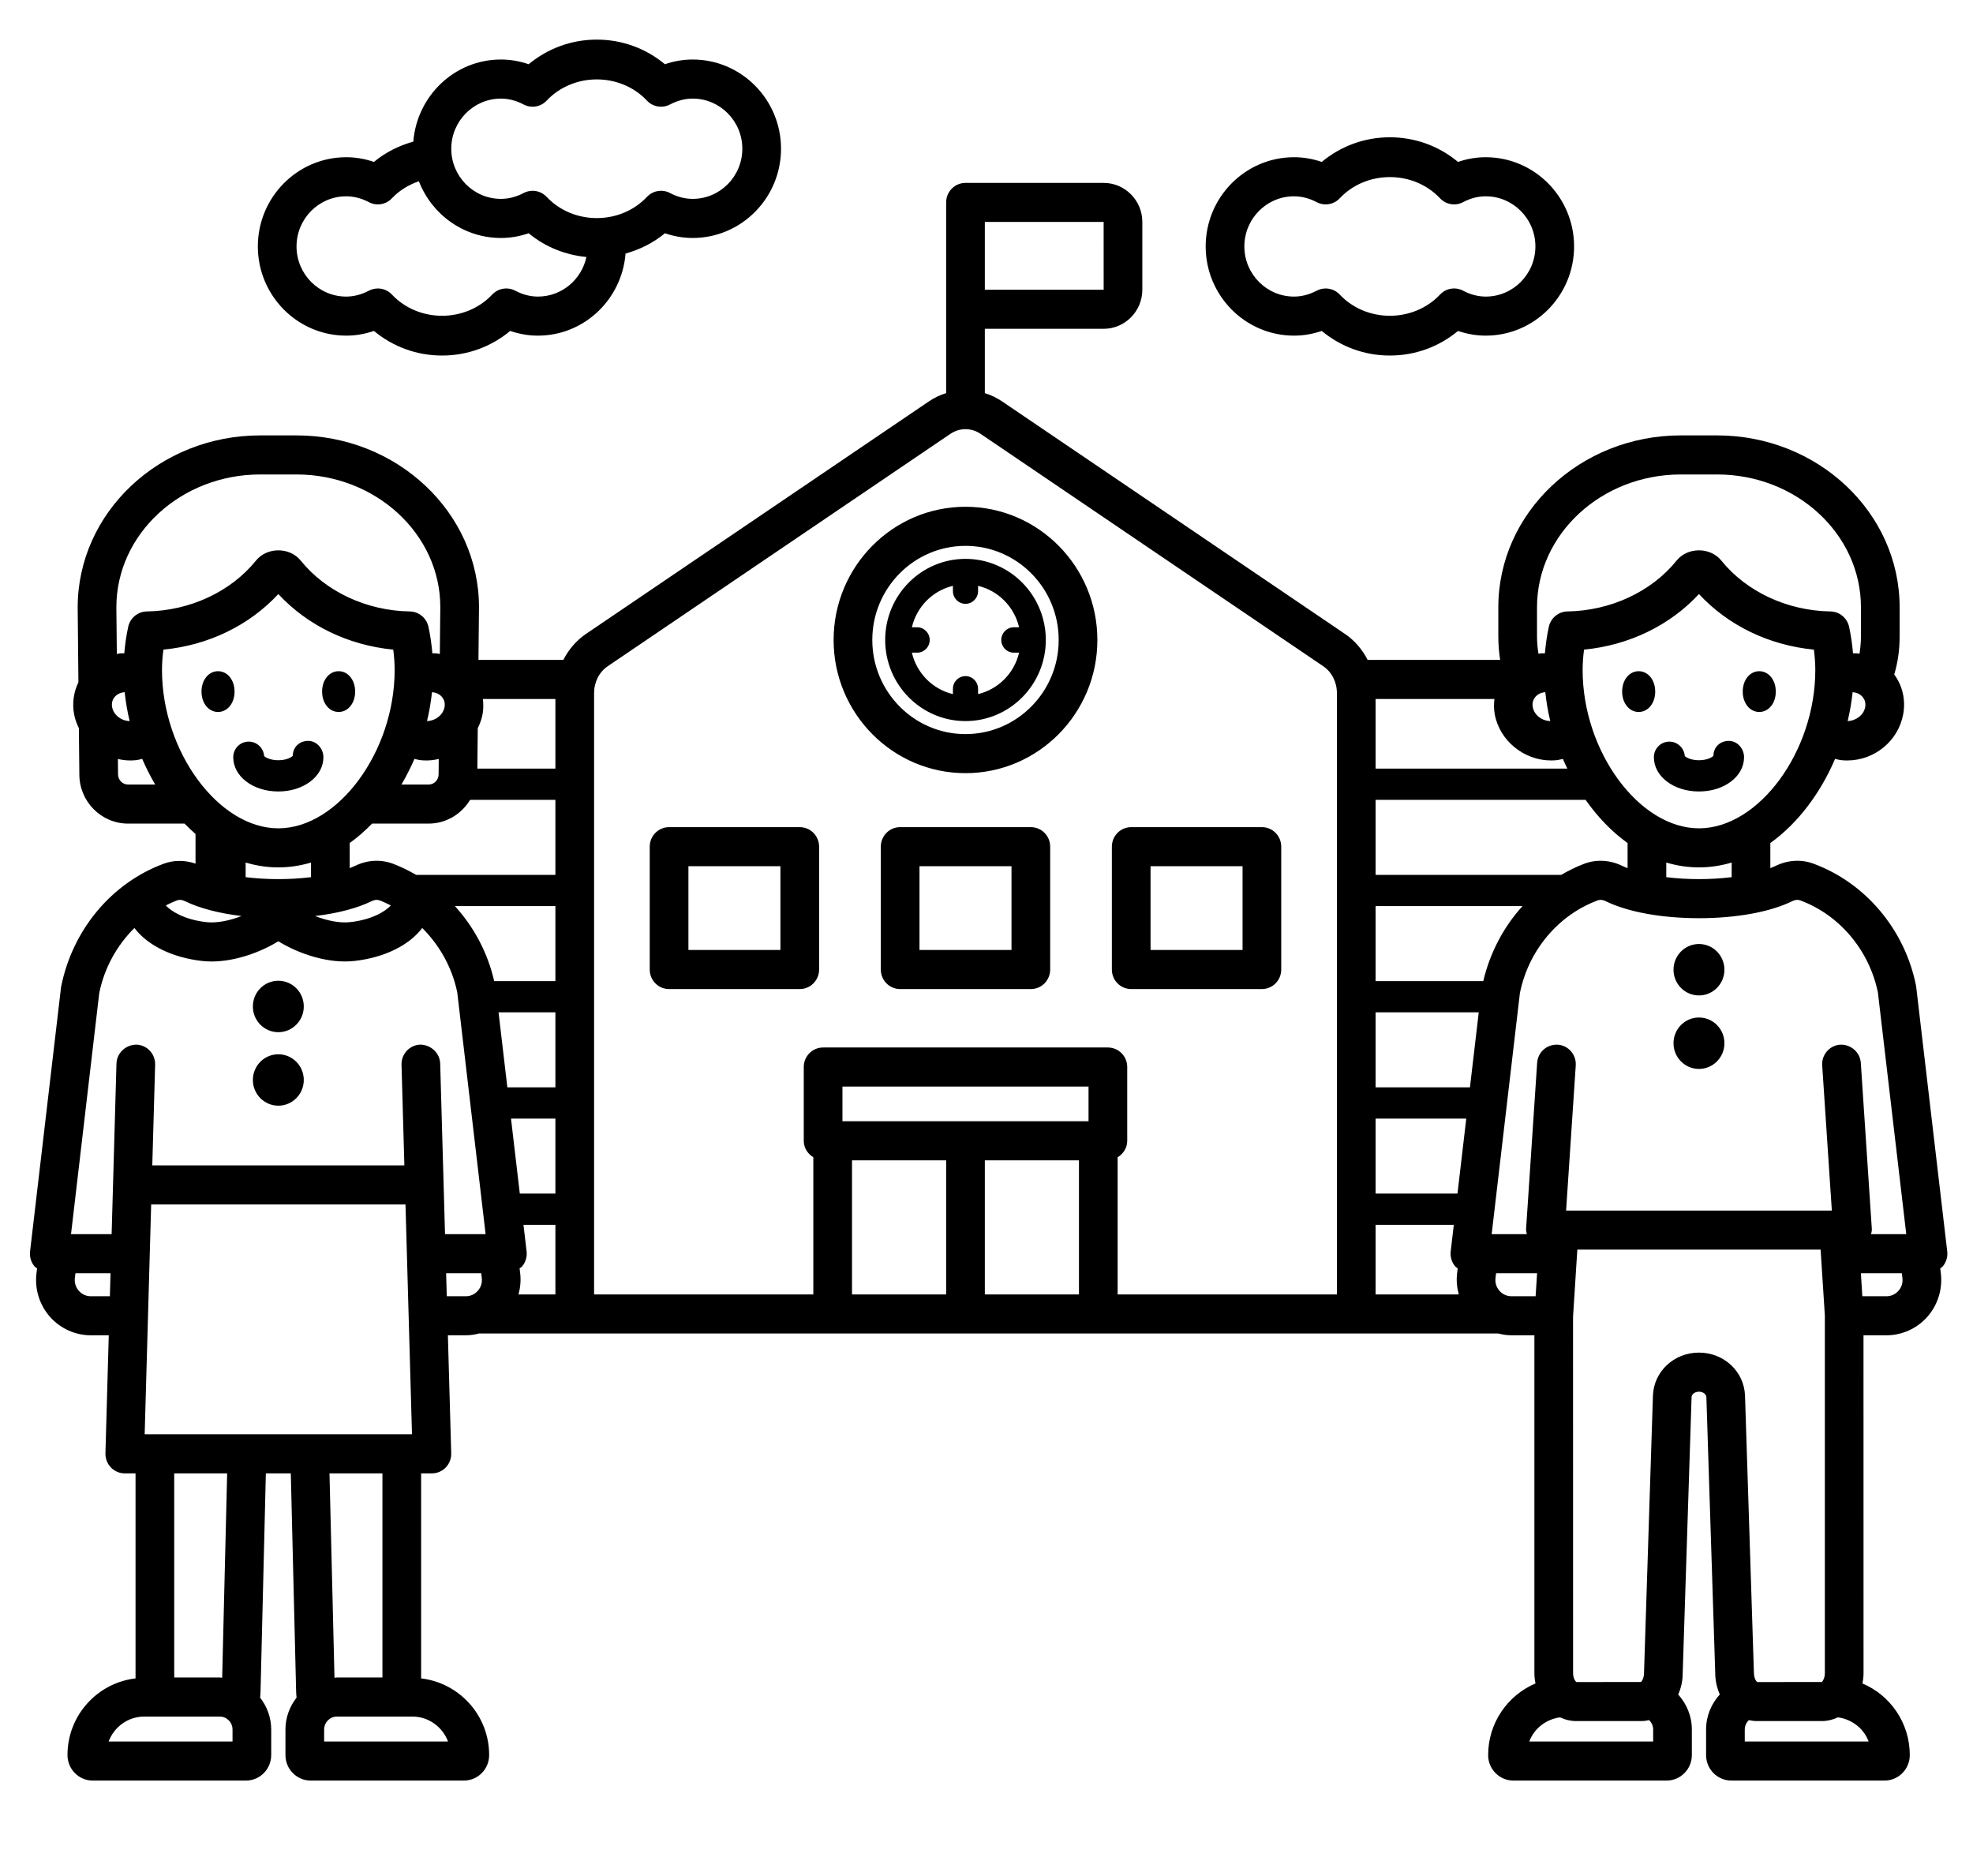 <?xml version="1.0" encoding="utf-8"?>
<svg version="1.1" x="0px" y="0px" style="enable-background:new 0 0 100 100;" viewBox="0 0 102 97" xmlns="http://www.w3.org/2000/svg">
  <defs/>
  <path d="M 17.897 17.351 C 18.384 17.351 18.863 17.269 19.331 17.108 C 20.325 17.934 21.553 18.38 22.853 18.38 C 24.154 18.38 25.381 17.934 26.376 17.108 C 26.844 17.269 27.324 17.351 27.81 17.351 C 30.203 17.351 32.151 15.475 32.34 13.108 C 33.078 12.901 33.773 12.559 34.376 12.058 C 34.844 12.22 35.324 12.302 35.81 12.302 C 38.328 12.302 40.377 10.233 40.377 7.689 C 40.377 5.146 38.328 3.077 35.81 3.077 C 35.324 3.077 34.844 3.159 34.376 3.321 C 33.381 2.495 32.154 2.048 30.853 2.048 C 29.554 2.048 28.326 2.495 27.331 3.321 C 26.863 3.159 26.383 3.077 25.897 3.077 C 23.504 3.077 21.557 4.953 21.367 7.321 C 20.629 7.528 19.934 7.87 19.331 8.371 C 18.863 8.209 18.384 8.128 17.897 8.128 C 15.379 8.128 13.33 10.196 13.33 12.74 C 13.33 15.282 15.379 17.351 17.897 17.351 Z M 25.897 5.097 C 26.292 5.097 26.687 5.2 27.073 5.403 C 27.47 5.61 27.953 5.529 28.26 5.203 C 29.637 3.739 32.07 3.739 33.447 5.203 C 33.754 5.529 34.239 5.609 34.635 5.403 C 35.019 5.2 35.415 5.097 35.81 5.097 C 37.225 5.097 38.377 6.261 38.377 7.689 C 38.377 9.12 37.225 10.281 35.81 10.281 C 35.414 10.281 35.019 10.18 34.635 9.977 C 34.24 9.769 33.755 9.851 33.447 10.177 C 32.071 11.64 29.636 11.64 28.26 10.177 C 28.066 9.971 27.803 9.863 27.535 9.863 C 27.377 9.863 27.219 9.899 27.073 9.977 C 26.688 10.18 26.292 10.281 25.897 10.281 C 24.482 10.281 23.33 9.12 23.33 7.689 C 23.33 6.261 24.482 5.097 25.897 5.097 Z M 17.897 10.148 C 18.292 10.148 18.688 10.249 19.073 10.452 C 19.47 10.661 19.954 10.579 20.26 10.252 C 20.654 9.834 21.138 9.549 21.655 9.37 C 22.322 11.083 23.967 12.302 25.897 12.302 C 26.384 12.302 26.864 12.22 27.331 12.058 C 28.187 12.768 29.219 13.178 30.317 13.286 C 30.068 14.453 29.04 15.332 27.81 15.332 C 27.414 15.332 27.019 15.229 26.635 15.026 C 26.24 14.819 25.755 14.901 25.447 15.226 C 24.071 16.69 21.636 16.69 20.26 15.226 C 20.067 15.02 19.803 14.913 19.535 14.913 C 19.377 14.913 19.219 14.95 19.073 15.026 C 18.688 15.229 18.292 15.332 17.897 15.332 C 16.482 15.332 15.33 14.169 15.33 12.74 C 15.33 11.31 16.482 10.148 17.897 10.148 Z M 66.897 17.351 C 67.384 17.351 67.864 17.269 68.331 17.108 C 69.326 17.934 70.554 18.38 71.854 18.38 C 73.154 18.38 74.382 17.934 75.377 17.108 C 75.844 17.269 76.324 17.351 76.81 17.351 C 79.328 17.351 81.377 15.282 81.377 12.74 C 81.377 10.196 79.328 8.128 76.81 8.128 C 76.324 8.128 75.844 8.209 75.377 8.371 C 74.382 7.545 73.154 7.097 71.854 7.097 C 70.554 7.097 69.326 7.545 68.331 8.371 C 67.864 8.209 67.384 8.128 66.897 8.128 C 64.38 8.128 62.331 10.196 62.331 12.74 C 62.331 15.282 64.38 17.351 66.897 17.351 Z M 66.897 10.148 C 67.293 10.148 67.688 10.249 68.072 10.452 C 68.468 10.66 68.953 10.579 69.26 10.252 C 70.637 8.79 73.07 8.788 74.448 10.252 C 74.755 10.579 75.24 10.661 75.636 10.452 C 76.019 10.249 76.415 10.148 76.81 10.148 C 78.225 10.148 79.377 11.31 79.377 12.74 C 79.377 14.169 78.225 15.332 76.81 15.332 C 76.415 15.332 76.019 15.229 75.636 15.026 C 75.239 14.819 74.754 14.9 74.448 15.226 C 73.071 16.69 70.637 16.69 69.26 15.226 C 69.066 15.02 68.803 14.913 68.535 14.913 C 68.378 14.913 68.219 14.95 68.072 15.026 C 67.688 15.229 67.293 15.332 66.897 15.332 C 65.482 15.332 64.331 14.169 64.331 12.74 C 64.331 11.31 65.482 10.148 66.897 10.148 Z M 41.346 42.76 L 34.59 42.76 C 34.038 42.76 33.59 43.211 33.59 43.77 L 33.59 50.121 C 33.59 50.679 34.038 51.131 34.59 51.131 L 41.346 51.131 C 41.898 51.131 42.346 50.679 42.346 50.121 L 42.346 43.77 C 42.346 43.211 41.898 42.76 41.346 42.76 Z M 40.346 49.111 L 35.59 49.111 L 35.59 44.78 L 40.346 44.78 L 40.346 49.111 Z M 53.292 42.76 L 46.536 42.76 C 45.983 42.76 45.536 43.211 45.536 43.77 L 45.536 50.121 C 45.536 50.679 45.983 51.131 46.536 51.131 L 53.292 51.131 C 53.845 51.131 54.292 50.679 54.292 50.121 L 54.292 43.77 C 54.292 43.211 53.845 42.76 53.292 42.76 Z M 52.292 49.111 L 47.536 49.111 L 47.536 44.78 L 52.292 44.78 L 52.292 49.111 Z M 65.237 42.76 L 58.481 42.76 C 57.929 42.76 57.481 43.211 57.481 43.77 L 57.481 50.121 C 57.481 50.679 57.929 51.131 58.481 51.131 L 65.237 51.131 C 65.79 51.131 66.237 50.679 66.237 50.121 L 66.237 43.77 C 66.237 43.211 65.79 42.76 65.237 42.76 Z M 64.237 49.111 L 59.481 49.111 L 59.481 44.78 L 64.237 44.78 L 64.237 49.111 Z M 49.914 26.198 C 46.154 26.198 43.096 29.287 43.096 33.084 C 43.096 36.881 46.154 39.969 49.914 39.969 C 53.674 39.969 56.732 36.881 56.732 33.084 C 56.732 29.287 53.674 26.198 49.914 26.198 Z M 49.914 37.95 C 47.257 37.95 45.096 35.767 45.096 33.084 C 45.096 30.4 47.257 28.219 49.914 28.219 C 52.571 28.219 54.732 30.4 54.732 33.084 C 54.732 35.767 52.571 37.95 49.914 37.95 Z M 49.914 28.891 C 47.624 28.891 45.762 30.771 45.762 33.084 C 45.762 35.396 47.624 37.277 49.914 37.277 C 52.204 37.277 54.066 35.396 54.066 33.084 C 54.066 30.771 52.204 28.891 49.914 28.891 Z M 52.413 33.74 L 52.684 33.74 C 52.437 34.801 51.613 35.632 50.564 35.883 L 50.564 35.609 C 50.564 35.246 50.273 34.952 49.914 34.952 C 49.555 34.952 49.264 35.246 49.264 35.609 L 49.264 35.883 C 48.214 35.632 47.39 34.801 47.143 33.74 L 47.414 33.74 C 47.773 33.74 48.064 33.447 48.064 33.084 C 48.064 32.722 47.773 32.428 47.414 32.428 L 47.143 32.428 C 47.39 31.368 48.214 30.535 49.264 30.285 L 49.264 30.56 C 49.264 30.922 49.555 31.215 49.914 31.215 C 50.273 31.215 50.564 30.922 50.564 30.56 L 50.564 30.285 C 51.613 30.535 52.437 31.368 52.684 32.428 L 52.413 32.428 C 52.055 32.428 51.764 32.722 51.764 33.084 C 51.764 33.447 52.055 33.74 52.413 33.74 Z M 100.668 64.693 L 99.064 51.02 C 99.061 50.993 99.057 50.966 99.051 50.937 C 98.47 48.05 96.44 45.641 93.755 44.649 C 93.118 44.413 92.417 44.456 91.782 44.77 C 91.703 44.808 91.613 44.845 91.523 44.881 L 91.523 43.581 C 92.954 42.556 94.114 40.997 94.87 39.231 C 94.969 39.253 95.065 39.284 95.167 39.295 C 95.277 39.308 95.387 39.313 95.496 39.313 C 96.899 39.313 98.139 38.314 98.392 36.919 C 98.525 36.186 98.36 35.457 97.928 34.866 C 98.105 34.28 98.207 33.632 98.207 32.888 L 98.207 31.394 C 98.207 26.495 93.974 22.508 88.77 22.508 L 86.895 22.508 C 81.692 22.508 77.46 26.495 77.46 31.394 L 77.46 32.888 C 77.46 33.327 77.494 33.733 77.555 34.115 L 70.705 34.115 C 70.431 33.576 70.03 33.107 69.522 32.763 L 69.522 32.764 L 51.812 20.755 C 51.53 20.563 51.227 20.42 50.914 20.322 L 50.914 16.998 L 57.056 16.998 C 58.158 16.998 59.056 16.092 59.056 14.978 L 59.056 11.474 C 59.056 10.361 58.158 9.455 57.056 9.455 L 49.914 9.455 C 49.362 9.455 48.914 9.907 48.914 10.465 L 48.914 20.322 C 48.601 20.419 48.298 20.563 48.015 20.755 L 30.306 32.763 C 29.798 33.107 29.397 33.576 29.123 34.115 L 24.735 34.115 L 24.763 31.394 C 24.763 26.494 20.529 22.508 15.326 22.508 L 13.452 22.508 C 8.249 22.508 4.016 26.494 4.016 31.404 L 4.054 35.271 C 3.808 35.777 3.725 36.346 3.83 36.919 C 3.877 37.179 3.968 37.418 4.078 37.647 L 4.102 40.033 C 4.102 41.436 5.233 42.577 6.622 42.577 L 9.543 42.577 C 9.725 42.766 9.913 42.943 10.108 43.114 L 10.108 44.645 C 9.566 44.462 8.996 44.454 8.468 44.649 C 5.78 45.642 3.749 48.052 3.157 51.023 L 1.554 64.693 C 1.52 64.978 1.609 65.267 1.799 65.484 C 1.832 65.519 1.878 65.537 1.916 65.57 L 1.885 65.829 C 1.788 66.641 2.041 67.458 2.579 68.069 C 3.116 68.68 3.887 69.029 4.696 69.029 L 5.623 69.029 L 5.451 75.129 C 5.443 75.401 5.545 75.666 5.733 75.862 C 5.921 76.057 6.18 76.168 6.45 76.168 L 7.007 76.168 L 7.007 86.766 C 5.032 86.998 3.489 88.677 3.489 90.731 C 3.489 91.457 4.074 92.048 4.793 92.048 L 12.717 92.048 C 13.436 92.048 14.021 91.457 14.021 90.731 L 14.021 89.408 C 14.021 88.784 13.801 88.216 13.447 87.76 C 13.455 87.658 13.469 87.56 13.469 87.455 L 13.744 76.168 L 15.034 76.168 L 15.309 87.431 C 15.309 87.544 15.322 87.65 15.332 87.759 C 14.977 88.216 14.757 88.784 14.757 89.408 L 14.757 90.731 C 14.757 91.457 15.342 92.048 16.06 92.048 L 23.985 92.048 C 24.704 92.048 25.288 91.457 25.288 90.731 C 25.288 88.677 23.746 86.998 21.771 86.766 L 21.771 76.168 L 22.328 76.168 C 22.598 76.168 22.856 76.057 23.045 75.862 C 23.233 75.666 23.335 75.401 23.327 75.129 L 23.155 69.029 L 24.081 69.029 C 24.314 69.029 24.541 68.994 24.763 68.936 L 77.458 68.936 C 77.68 68.994 77.908 69.029 78.141 69.029 L 79.325 69.029 L 79.325 86.491 C 79.325 86.676 79.346 86.855 79.38 87.029 C 77.945 87.635 76.934 89.066 76.934 90.731 C 76.934 91.457 77.518 92.048 78.237 92.048 L 86.161 92.048 C 86.88 92.048 87.465 91.457 87.465 90.731 L 87.465 89.408 C 87.465 88.709 87.193 88.078 86.759 87.6 C 86.903 87.272 86.991 86.91 86.991 86.523 L 87.451 72.221 C 87.456 72.087 87.61 71.945 87.833 71.945 C 88.057 71.945 88.211 72.087 88.216 72.221 L 88.674 86.491 C 88.674 86.889 88.764 87.262 88.91 87.596 C 88.474 88.074 88.201 88.708 88.201 89.408 L 88.201 90.731 C 88.201 91.457 88.786 92.048 89.505 92.048 L 97.429 92.048 C 98.147 92.048 98.732 91.457 98.732 90.731 C 98.732 89.066 97.721 87.635 96.286 87.029 C 96.32 86.855 96.341 86.676 96.341 86.491 L 96.339 69.029 L 97.525 69.029 C 98.335 69.029 99.107 68.679 99.644 68.068 C 100.182 67.457 100.434 66.64 100.338 65.829 L 100.307 65.569 C 100.343 65.536 100.389 65.519 100.422 65.484 C 100.612 65.267 100.701 64.978 100.668 64.693 Z M 50.914 11.474 L 57.056 11.474 L 57.057 14.978 L 50.914 14.978 L 50.914 11.474 Z M 22.981 36.554 C 22.907 36.963 22.511 37.263 22.075 37.277 C 22.195 36.783 22.279 36.285 22.332 35.788 C 22.343 35.789 22.352 35.785 22.363 35.786 C 22.579 35.808 22.76 35.907 22.874 36.062 C 22.946 36.16 23.023 36.325 22.981 36.554 Z M 22.683 39.236 L 22.675 40.033 C 22.675 40.322 22.442 40.558 22.156 40.558 L 20.755 40.558 C 21.003 40.132 21.229 39.689 21.426 39.231 C 21.525 39.253 21.621 39.284 21.723 39.295 C 21.833 39.308 21.942 39.313 22.051 39.313 C 22.267 39.313 22.478 39.282 22.683 39.236 Z M 13.452 24.528 L 15.326 24.528 C 19.427 24.528 22.763 27.608 22.763 31.383 L 22.738 33.811 C 22.685 33.802 22.635 33.783 22.58 33.777 C 22.504 33.768 22.429 33.776 22.353 33.774 C 22.313 33.324 22.252 32.869 22.149 32.399 C 22.048 31.944 21.651 31.618 21.189 31.609 C 18.954 31.573 16.844 30.59 15.546 28.979 C 14.976 28.274 13.803 28.273 13.232 28.981 C 11.934 30.59 9.824 31.573 7.589 31.609 C 7.126 31.618 6.729 31.944 6.629 32.399 C 6.525 32.869 6.465 33.325 6.425 33.775 C 6.348 33.777 6.274 33.768 6.197 33.777 C 6.143 33.783 6.093 33.802 6.04 33.811 L 6.016 31.394 C 6.016 27.608 9.351 24.528 13.452 24.528 Z M 5.904 36.062 C 6.018 35.907 6.2 35.808 6.415 35.786 C 6.425 35.785 6.435 35.785 6.445 35.784 C 6.499 36.282 6.583 36.782 6.702 37.277 C 6.268 37.265 5.871 36.963 5.797 36.554 C 5.755 36.324 5.832 36.16 5.904 36.062 Z M 6.622 40.558 C 6.335 40.558 6.102 40.322 6.102 40.023 L 6.095 39.237 C 6.3 39.282 6.51 39.313 6.727 39.313 C 6.835 39.313 6.945 39.308 7.055 39.295 C 7.157 39.284 7.253 39.253 7.352 39.231 C 7.548 39.689 7.775 40.132 8.023 40.558 L 6.622 40.558 Z M 8.375 34.642 C 8.375 34.293 8.399 33.941 8.448 33.583 C 10.771 33.356 12.878 32.339 14.389 30.71 C 15.9 32.339 18.007 33.356 20.33 33.583 C 20.378 33.941 20.402 34.293 20.402 34.642 C 20.402 38.847 17.48 42.821 14.389 42.821 C 11.298 42.821 8.375 38.847 8.375 34.642 Z M 19.217 46.584 C 19.299 46.543 19.459 46.487 19.623 46.546 C 19.824 46.619 20.015 46.713 20.205 46.807 C 19.955 47.087 19.272 47.539 18.111 47.67 C 17.556 47.734 16.892 47.589 16.288 47.355 C 17.448 47.217 18.469 46.953 19.217 46.584 Z M 16.079 44.59 L 16.079 45.346 C 15.545 45.411 14.973 45.447 14.389 45.447 C 13.805 45.447 13.233 45.411 12.699 45.346 L 12.699 44.59 C 13.241 44.751 13.805 44.841 14.389 44.841 C 14.973 44.841 15.537 44.751 16.079 44.59 Z M 9.155 46.546 C 9.319 46.487 9.48 46.544 9.561 46.585 C 10.309 46.953 11.329 47.216 12.488 47.355 C 11.885 47.588 11.222 47.732 10.667 47.671 C 9.506 47.54 8.823 47.087 8.573 46.807 C 8.763 46.713 8.954 46.619 9.155 46.546 Z M 5.68 67.011 L 4.696 67.011 C 4.455 67.011 4.234 66.91 4.074 66.728 C 3.914 66.546 3.842 66.312 3.87 66.071 L 3.9 65.822 L 5.714 65.822 L 5.68 67.011 Z M 12.021 90.028 L 5.616 90.028 C 5.898 89.275 6.619 88.739 7.461 88.739 L 11.359 88.739 C 11.724 88.739 12.021 89.04 12.021 89.408 L 12.021 90.028 Z M 9.006 76.168 L 11.743 76.168 L 11.486 86.733 C 11.443 86.731 11.403 86.72 11.359 86.72 L 9.007 86.72 L 9.006 76.168 Z M 7.479 74.148 L 7.815 62.265 L 20.963 62.265 L 21.299 74.148 L 7.479 74.148 Z M 19.771 76.168 L 19.771 86.72 L 17.418 86.72 C 17.375 86.72 17.335 86.731 17.292 86.733 L 17.034 76.168 L 19.771 76.168 Z M 23.162 90.028 L 16.757 90.028 L 16.757 89.408 C 16.757 89.04 17.054 88.739 17.418 88.739 L 21.316 88.739 C 22.159 88.739 22.88 89.275 23.162 90.028 Z M 24.704 66.727 C 24.544 66.91 24.323 67.011 24.081 67.011 L 23.097 67.011 L 23.064 65.822 L 24.878 65.822 L 24.908 66.071 C 24.936 66.312 24.864 66.546 24.704 66.727 Z M 23.007 63.801 L 22.757 54.984 C 22.742 54.427 22.26 54.006 21.729 54.003 C 21.177 54.02 20.743 54.485 20.758 55.043 L 20.905 60.246 L 7.873 60.246 L 8.02 55.043 C 8.036 54.485 7.601 54.02 7.049 54.003 C 6.509 54.007 6.037 54.427 6.021 54.984 L 5.771 63.801 L 3.672 63.801 L 5.13 51.342 C 5.392 50.038 6.044 48.872 6.949 47.973 C 7.604 48.844 8.867 49.501 10.447 49.678 C 10.607 49.696 10.77 49.705 10.934 49.705 C 12.141 49.705 13.437 49.245 14.389 48.66 C 15.47 49.324 16.994 49.829 18.331 49.677 C 19.911 49.499 21.174 48.844 21.828 47.973 C 22.723 48.861 23.372 50.013 23.639 51.299 L 25.105 63.801 L 23.007 63.801 Z M 28.713 66.918 L 26.805 66.918 C 26.9 66.567 26.937 66.199 26.893 65.829 L 26.862 65.57 C 26.899 65.537 26.946 65.519 26.978 65.484 C 27.168 65.267 27.258 64.978 27.224 64.693 L 27.063 63.319 L 28.713 63.319 L 28.713 66.918 Z M 28.713 61.703 L 26.873 61.703 L 26.418 57.827 L 28.713 57.827 L 28.713 61.703 Z M 28.713 56.212 L 26.229 56.212 L 25.774 52.334 L 28.713 52.334 L 28.713 56.212 Z M 28.713 50.719 L 25.548 50.719 C 25.212 49.249 24.5 47.92 23.518 46.842 L 28.713 46.842 L 28.713 50.719 Z M 28.713 45.227 L 21.513 45.227 C 21.128 45.006 20.731 44.805 20.31 44.649 C 19.673 44.413 18.972 44.456 18.338 44.77 C 18.259 44.808 18.169 44.845 18.079 44.881 L 18.079 43.581 C 18.488 43.288 18.873 42.95 19.235 42.577 L 22.156 42.577 C 23.067 42.577 23.86 42.082 24.302 41.35 L 28.713 41.35 L 28.713 45.227 Z M 28.713 39.734 L 24.678 39.734 L 24.699 37.648 C 24.81 37.419 24.901 37.179 24.948 36.919 C 24.997 36.655 24.993 36.393 24.965 36.135 L 28.713 36.135 L 28.713 39.734 Z M 48.914 66.918 L 44.047 66.918 L 44.047 59.983 L 48.914 59.983 L 48.914 66.918 Z M 55.78 66.918 L 50.914 66.918 L 50.914 59.983 L 55.78 59.983 L 55.78 66.918 Z M 56.275 57.963 L 43.553 57.963 L 43.553 56.171 L 56.275 56.171 L 56.275 57.963 Z M 69.115 66.918 L 57.78 66.918 L 57.78 59.826 C 58.071 59.649 58.275 59.342 58.275 58.974 L 58.275 55.16 C 58.275 54.602 57.828 54.151 57.275 54.151 L 42.553 54.151 C 42 54.151 41.553 54.602 41.553 55.16 L 41.553 58.974 C 41.553 59.341 41.757 59.648 42.047 59.825 L 42.047 66.918 L 30.713 66.918 L 30.713 35.831 C 30.713 35.26 30.977 34.739 31.421 34.44 L 49.13 22.431 C 49.615 22.104 50.214 22.104 50.697 22.431 L 68.407 34.44 C 68.85 34.739 69.115 35.26 69.115 35.831 L 69.115 66.918 Z M 87.833 42.821 C 84.742 42.821 81.819 38.847 81.819 34.642 C 81.819 34.294 81.844 33.942 81.892 33.583 C 84.215 33.356 86.322 32.339 87.833 30.71 C 89.344 32.339 91.451 33.356 93.774 33.583 C 93.822 33.942 93.847 34.294 93.847 34.642 C 93.847 38.847 90.924 42.821 87.833 42.821 Z M 89.523 44.59 L 89.523 45.346 C 88.989 45.411 88.417 45.447 87.833 45.447 C 87.249 45.447 86.677 45.411 86.143 45.346 L 86.143 44.59 C 86.685 44.751 87.249 44.841 87.833 44.841 C 88.417 44.841 88.982 44.751 89.523 44.59 Z M 96.426 36.554 C 96.351 36.963 95.951 37.262 95.52 37.277 C 95.639 36.782 95.723 36.282 95.777 35.784 C 95.787 35.785 95.797 35.785 95.807 35.786 C 96.022 35.808 96.204 35.907 96.318 36.062 C 96.39 36.16 96.468 36.325 96.426 36.554 Z M 79.46 31.394 C 79.46 27.608 82.796 24.528 86.895 24.528 L 88.77 24.528 C 92.871 24.528 96.207 27.608 96.207 31.394 L 96.207 32.888 C 96.207 33.224 96.176 33.521 96.13 33.799 C 96.094 33.794 96.061 33.781 96.025 33.777 C 95.948 33.768 95.874 33.777 95.797 33.774 C 95.757 33.325 95.697 32.87 95.594 32.401 C 95.493 31.944 95.096 31.618 94.634 31.609 C 92.397 31.573 90.288 30.59 88.99 28.981 C 88.42 28.273 87.246 28.272 86.676 28.981 C 85.378 30.59 83.268 31.573 81.032 31.609 C 80.57 31.618 80.173 31.944 80.072 32.401 C 79.969 32.871 79.908 33.326 79.868 33.775 C 79.792 33.777 79.718 33.768 79.641 33.777 C 79.605 33.781 79.572 33.794 79.537 33.8 C 79.491 33.521 79.46 33.224 79.46 32.888 L 79.46 31.394 Z M 79.349 36.062 C 79.462 35.907 79.643 35.808 79.859 35.786 C 79.869 35.785 79.879 35.785 79.889 35.784 C 79.942 36.282 80.026 36.782 80.146 37.277 C 79.707 37.263 79.315 36.963 79.241 36.554 C 79.199 36.324 79.276 36.159 79.349 36.062 Z M 71.115 36.135 L 77.258 36.135 C 77.23 36.393 77.226 36.655 77.274 36.919 C 77.523 38.294 78.793 39.312 80.184 39.312 C 80.288 39.312 80.393 39.307 80.499 39.295 C 80.601 39.284 80.697 39.253 80.796 39.231 C 80.869 39.402 80.949 39.568 81.029 39.734 L 71.115 39.734 L 71.115 36.135 Z M 71.115 41.35 L 81.973 41.35 C 82.591 42.23 83.322 42.994 84.143 43.582 L 84.143 44.881 C 84.053 44.846 83.962 44.809 83.883 44.77 C 83.248 44.456 82.549 44.413 81.911 44.649 C 81.491 44.805 81.094 45.006 80.71 45.227 L 71.115 45.227 L 71.115 41.35 Z M 71.115 66.918 L 71.115 63.319 L 75.159 63.319 L 74.998 64.693 C 74.965 64.978 75.054 65.267 75.244 65.484 C 75.276 65.519 75.322 65.536 75.359 65.569 L 75.328 65.83 C 75.285 66.2 75.322 66.567 75.417 66.918 L 71.115 66.918 Z M 75.349 61.703 L 71.115 61.703 L 71.115 57.827 L 75.803 57.827 L 75.349 61.703 Z M 75.993 56.212 L 71.115 56.212 L 71.115 52.334 L 76.448 52.334 L 75.993 56.212 Z M 71.115 50.719 L 71.115 46.842 L 78.71 46.842 C 77.74 47.912 77.032 49.237 76.682 50.719 L 71.115 50.719 Z M 78.141 67.011 C 77.899 67.011 77.679 66.91 77.518 66.728 C 77.358 66.546 77.286 66.312 77.314 66.071 L 77.344 65.822 L 79.464 65.822 L 79.388 67.011 L 78.141 67.011 Z M 85.465 90.028 L 79.06 90.028 C 79.313 89.355 79.923 88.879 80.651 88.78 C 80.907 88.903 81.187 88.972 81.481 88.972 L 84.836 88.972 C 84.979 88.972 85.118 88.955 85.253 88.923 C 85.382 89.046 85.465 89.217 85.465 89.408 L 85.465 90.028 Z M 87.833 69.924 C 86.538 69.924 85.493 70.905 85.453 72.157 L 84.992 86.491 C 84.992 86.766 84.867 86.932 84.836 86.952 L 81.503 86.956 C 81.45 86.932 81.325 86.766 81.325 86.491 L 81.323 68.071 L 81.545 64.6 L 94.122 64.6 L 94.341 68.006 L 94.341 86.491 C 94.341 86.766 94.216 86.932 94.184 86.952 L 90.851 86.956 C 90.799 86.932 90.674 86.766 90.673 86.458 L 90.214 72.157 C 90.174 70.905 89.128 69.924 87.833 69.924 Z M 96.605 90.028 L 90.201 90.028 L 90.201 89.408 C 90.201 89.217 90.284 89.046 90.413 88.923 C 90.548 88.955 90.687 88.972 90.83 88.972 L 94.184 88.972 C 94.479 88.972 94.759 88.903 95.015 88.78 C 95.743 88.879 96.353 89.355 96.605 90.028 Z M 98.148 66.727 C 97.988 66.91 97.767 67.011 97.525 67.011 L 96.279 67.011 L 96.204 65.822 L 98.322 65.822 L 98.351 66.071 C 98.381 66.312 98.309 66.546 98.148 66.727 Z M 96.731 63.801 C 96.751 63.71 96.776 63.618 96.769 63.524 L 96.2 54.947 C 96.163 54.39 95.682 53.985 95.136 54.005 C 94.584 54.043 94.167 54.524 94.204 55.081 L 94.702 62.581 L 80.964 62.581 L 81.463 55.082 C 81.5 54.524 81.083 54.043 80.532 54.005 C 79.964 53.982 79.505 54.39 79.467 54.945 L 78.896 63.523 C 78.89 63.618 78.915 63.709 78.935 63.801 L 77.116 63.801 L 78.575 51.342 C 79.017 49.137 80.559 47.3 82.599 46.546 C 82.763 46.485 82.925 46.544 83.005 46.585 C 84.142 47.145 85.901 47.467 87.833 47.467 C 89.765 47.467 91.524 47.145 92.66 46.585 C 92.742 46.544 92.902 46.485 93.067 46.546 C 95.094 47.294 96.629 49.113 97.083 51.301 L 98.55 63.801 L 96.731 63.801 Z M 90.164 39.146 C 90.164 40.138 89.141 40.916 87.833 40.916 C 86.525 40.916 85.502 40.138 85.502 39.146 C 85.502 38.699 85.86 38.339 86.302 38.339 C 86.724 38.339 87.068 38.668 87.1 39.086 C 87.171 39.157 87.424 39.301 87.833 39.301 C 88.283 39.301 88.543 39.126 88.582 39.067 C 88.582 38.62 88.932 38.3 89.373 38.3 C 89.815 38.3 90.164 38.699 90.164 39.146 Z M 85.571 35.752 C 85.571 36.352 85.203 36.806 84.716 36.806 C 84.229 36.806 83.861 36.352 83.861 35.752 C 83.861 35.152 84.229 34.698 84.716 34.698 C 85.203 34.698 85.571 35.152 85.571 35.752 Z M 91.805 35.752 C 91.805 36.352 91.437 36.806 90.95 36.806 C 90.463 36.806 90.096 36.352 90.096 35.752 C 90.096 35.152 90.463 34.698 90.95 34.698 C 91.437 34.698 91.805 35.152 91.805 35.752 Z M 89.149 50.131 C 89.149 50.864 88.56 51.46 87.833 51.46 C 87.106 51.46 86.517 50.864 86.517 50.131 C 86.517 49.396 87.106 48.801 87.833 48.801 C 88.56 48.801 89.149 49.396 89.149 50.131 Z M 89.149 53.93 C 89.149 54.665 88.56 55.259 87.833 55.259 C 87.106 55.259 86.517 54.665 86.517 53.93 C 86.517 53.196 87.106 52.601 87.833 52.601 C 88.56 52.601 89.149 53.196 89.149 53.93 Z M 15.705 52.03 C 15.705 52.765 15.116 53.36 14.389 53.36 C 13.662 53.36 13.073 52.765 13.073 52.03 C 13.073 51.295 13.662 50.701 14.389 50.701 C 15.116 50.701 15.705 51.295 15.705 52.03 Z M 15.705 55.831 C 15.705 56.564 15.116 57.159 14.389 57.159 C 13.662 57.159 13.073 56.564 13.073 55.831 C 13.073 55.096 13.662 54.502 14.389 54.502 C 15.116 54.502 15.705 55.096 15.705 55.831 Z M 12.058 39.146 C 12.058 38.699 12.416 38.338 12.858 38.338 C 13.279 38.338 13.624 38.668 13.656 39.085 C 13.727 39.157 13.979 39.301 14.389 39.301 C 14.839 39.301 15.099 39.126 15.138 39.067 C 15.138 38.62 15.487 38.3 15.929 38.3 C 16.371 38.3 16.72 38.699 16.72 39.146 C 16.72 40.138 15.696 40.916 14.389 40.916 C 13.081 40.916 12.058 40.138 12.058 39.146 Z M 11.272 36.806 C 10.785 36.806 10.417 36.352 10.417 35.752 C 10.417 35.152 10.785 34.698 11.272 34.698 C 11.759 34.698 12.126 35.152 12.126 35.752 C 12.126 36.352 11.759 36.806 11.272 36.806 Z M 16.652 35.752 C 16.652 35.152 17.019 34.698 17.506 34.698 C 17.993 34.698 18.361 35.152 18.361 35.752 C 18.361 36.352 17.993 36.806 17.506 36.806 C 17.019 36.806 16.652 36.352 16.652 35.752 Z"/>
</svg>